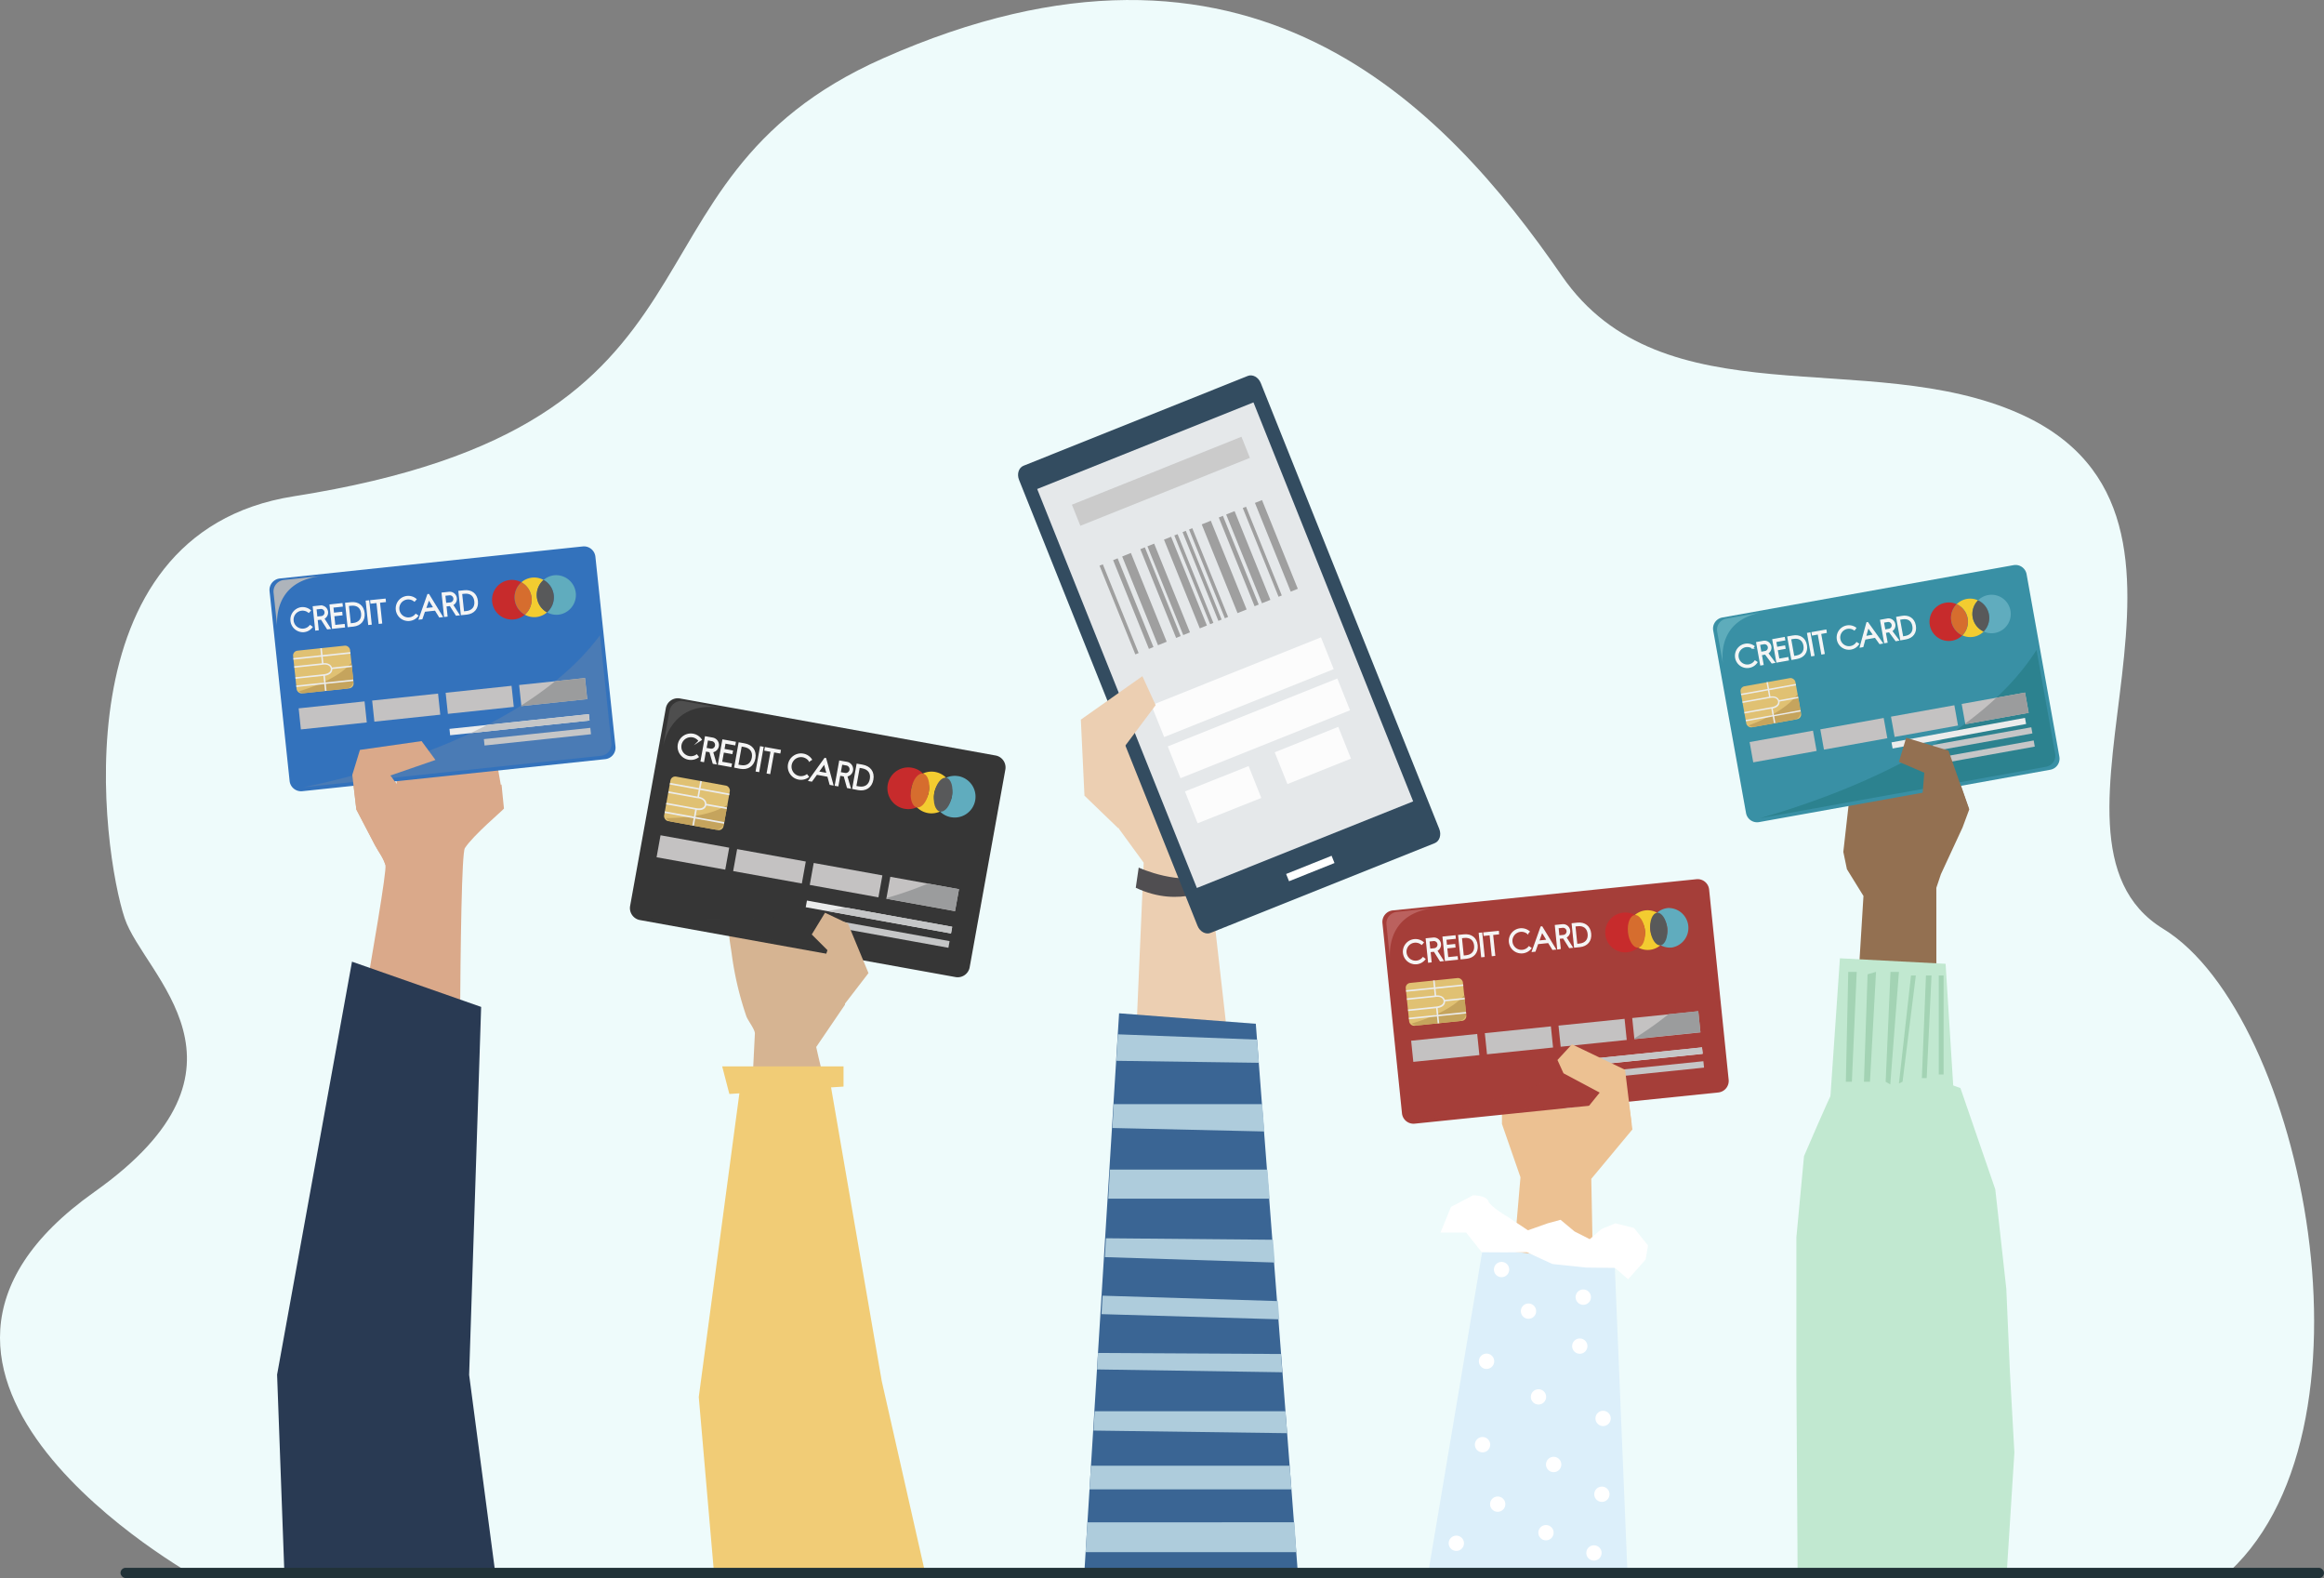 <svg xmlns="http://www.w3.org/2000/svg" viewBox="0 0 1635 1110"><rect x="0" y="0" width="1635" height="1110" fill="#808080" stroke="none"/><defs><style>.cls-1{isolation:isolate;}.cls-2{fill:#eefbfb;}.cls-3{fill:#937051;}.cls-4{fill:#af8b7f;}.cls-5{fill:#eccfb2;}.cls-6{fill:#504e51;}.cls-7{fill:#3a6594;}.cls-8{fill:#aeccdc;}.cls-9{fill:#d6b492;}.cls-10{fill:#f1cc76;}.cls-11{fill:#c1e8d0;}.cls-12{fill:#a3d3b4;}.cls-13{fill:#ecc192;}.cls-14{fill:#dceffa;}.cls-15,.cls-19{fill:#fff;}.cls-16{fill:#daa98a;}.cls-17{fill:#293a53;}.cls-18{fill:#334c60;}.cls-19,.cls-20,.cls-44{opacity:0.87;}.cls-20{fill:#c7c7c7;}.cls-21{fill:#3372bc;}.cls-22{opacity:0.3;mix-blend-mode:multiply;}.cls-23{fill:#808fa5;}.cls-24{fill:#e0c173;}.cls-25{fill:#c5a45d;}.cls-26{fill:#c4c2c2;}.cls-27{fill:#f5f5f5;stroke:#f5f5f5;stroke-miterlimit:10;}.cls-28{fill:#c72b2c;}.cls-29{fill:#f3cc30;}.cls-30{fill:#d66d2e;}.cls-31{fill:#60acbe;}.cls-32{fill:#58595a;}.cls-33{fill:#ebecec;}.cls-34{fill:#c5c6c7;}.cls-35{fill:#9b9c9d;}.cls-36{fill:#aeb4bb;}.cls-37{fill:#363636;}.cls-38{fill:#4e4e4e;}.cls-39{fill:#a53e39;}.cls-40{fill:#bb615e;}.cls-41{fill:#3990a5;}.cls-42{fill:#2c828f;}.cls-43{fill:#5eacbb;}.cls-44{fill:#949494;}.cls-45{fill:#213238;}</style></defs><title>credit-card_1</title><g class="cls-1"><g id="Vrstva_2" data-name="Vrstva 2"><g id="background"><path class="cls-2" d="M139.52,1110H1563.19c118-98.88,57.28-396.41-41.29-456.72-106.09-64.92,62.38-289.46-101.06-362.34-106.71-47.58-251.33,5.58-322-96.87-83-120.36-220.88-266.86-477.68-153-198.05,87.81-90.48,257.08-414.57,308C40,375.3,72.17,599.51,87.71,645.84c13.53,40.36,103.07,104.37-21.37,192.51C-116.13,967.61,135.22,1107.62,139.52,1110Z"/></g><g id="object"><path class="cls-3" d="M1296.83,599.17l2.53,12.16L1311,630.16,1299.23,821.7l63.11-14.14-.07-183.13,3.21-9.58L1380.7,582l4.74-12.76-9-25.78c-20.6,4.23-61.5,12.61-75.06,15.32Z"/><path class="cls-4" d="M1280,549.44l0,0S1279.93,549.51,1280,549.44Z"/><path class="cls-5" d="M875,829.56l-24.64-217L877,544c-3.73-13.58-6.67-27.38-11-40.81-1.5-4.73-1.9-6.07-6.31-7.48-2.76-.88-5.51-1.78-8.27-2.67L808,479c-.54-.17-9-3.22-9.13-3-3.73,6.59-8.28,13.11-11.37,19.94-3.2,7.07-6,14.34-8.95,21.52-1.6,4-2.62,6.17-2.07,10.13.58,4.14,9,46.27,10.51,55l17.63,24.17-9.43,216.82Z"/><path class="cls-6" d="M801.11,610.19s29.56,13.78,52.39,4.49l1,8.69s-23.71,16-55.46,1Z"/><polygon class="cls-7" points="883.49 720.05 787.31 712.67 762.74 1108 913.2 1108 883.49 720.05"/><polygon class="cls-8" points="769.33 1006.15 905.58 1007.98 904.35 992.56 770.12 992.56 769.33 1006.15"/><polygon class="cls-8" points="771.84 963.15 902.16 965.14 901.14 952.29 772.51 951.57 771.84 963.15"/><polygon class="cls-8" points="774.95 924.26 900.05 927.9 899.03 915.08 775.71 911.28 774.95 924.26"/><polygon class="cls-8" points="777.3 884.16 896.87 887.96 895.59 871.94 778.07 870.89 777.3 884.16"/><polygon class="cls-8" points="779.7 843.07 893.29 843.07 891.66 822.62 780.89 822.62 779.7 843.07"/><polygon class="cls-8" points="782.6 793.34 889.53 795.79 887.99 776.56 783.58 776.56 782.6 793.34"/><polygon class="cls-8" points="785.36 746.09 885.68 747.49 884.38 731.18 786.45 727.46 785.36 746.09"/><path class="cls-9" d="M596.12,638.85a7.26,7.26,0,0,0-3.87-5.28,30.66,30.66,0,0,0-8.75-2.77c-4.6-.29-6.66,3.62-11,5.13-4,1.39-3.82-1.06-7-3.09-5.73-3.64-11.4-2-15.27,3.52,0,0-11.52-8.91-20.41,3.7,0,0-9.08-7-15.82,5.19-3,5.45-.07,19.2.71,25.15a226,226,0,0,0,10.37,44.37c1,2.82,6.14,9.38,6,12.14l-2.13,42.65c-.34,7-2.13,15.39-1.11,22.29.51,3.45-.47,2.71,3.51,4.88,7.24,3.93,16.51,5.51,24.65,5.82a64.58,64.58,0,0,0,21.14-2.65c3.64-1.1,7.64-3,8.58-6.7a14.43,14.43,0,0,0-.23-5.62c-2.57-17.27-7.52-33.88-11.25-51.21l20.2-29.69v-.07l1-34.43q.32-11.32.64-22.66C596.12,646.22,596.83,642.19,596.12,638.85Z"/><polygon class="cls-10" points="620.33 971.33 584.68 764.78 593.45 764.22 593.45 749.99 508.07 749.99 513.12 769.41 520.18 768.96 491.6 982.56 502.33 1106.3 650.89 1106.3 620.33 971.33"/><polygon class="cls-11" points="1395.7 1108 1264.7 1106.3 1294.44 673.98 1368.78 677.86 1395.7 1108"/><path class="cls-11" d="M1264.67,1106.3l-.87-140.2V870.35l5.38-57.22s18.54-43.2,19.74-44.37,70.56-10.51,70.56-10.51l19.74,7,24.52,71.23,7.77,70.06,2.55,58.83,3.12,56.24-5.38,84.68Z"/><polygon class="cls-12" points="1298.61 760.8 1302.85 760.8 1306.25 683.55 1300.3 683.55 1298.61 760.8"/><polygon class="cls-12" points="1311.34 760.8 1315.58 760.8 1319.83 683.55 1313.89 685.25 1311.34 760.8"/><polygon class="cls-12" points="1330.02 683.55 1326.62 760.8 1329.86 762.71 1335.96 683.55 1330.02 683.55"/><polygon class="cls-12" points="1335.96 761.99 1338.5 760.8 1347.84 686.1 1344.45 686.1 1335.96 761.99"/><polygon class="cls-12" points="1352.09 758.25 1355.48 758.25 1358.88 686.1 1354.97 686.1 1352.09 758.25"/><rect class="cls-12" x="1363.97" y="686.1" width="3.4" height="69.61"/><polygon class="cls-13" points="1146.3 778.9 1143.78 760.96 1104.68 751.15 1102.58 764.13 1119.12 776.63 1102.51 779.48 1056.67 770.99 1056.67 790.51 1069.7 828 1047.33 1088.47 1124.58 1088.47 1119.51 829.1 1148.46 794.34 1146.3 778.9"/><polygon class="cls-14" points="1145.04 1108 1136.01 889.56 1043.29 877.38 1004.49 1108 1145.04 1108"/><circle class="cls-15" cx="1024.57" cy="1085.41" r="5.39"/><circle class="cls-15" cx="1053.67" cy="1057.9" r="5.39"/><path class="cls-15" d="M1098.42,1030a5.39,5.39,0,1,0-5.38,5.39A5.38,5.38,0,0,0,1098.42,1030Z"/><path class="cls-15" d="M1048.4,1016.08a5.39,5.39,0,1,0-5.39,5.38A5.39,5.39,0,0,0,1048.4,1016.08Z"/><circle class="cls-15" cx="1082.37" cy="982.45" r="5.39"/><circle class="cls-15" cx="1121.39" cy="1092.22" r="5.39"/><circle class="cls-15" cx="1087.64" cy="1077.97" r="5.39"/><circle class="cls-15" cx="1126.98" cy="1050.93" r="5.39"/><circle class="cls-15" cx="1127.83" cy="997.6" r="5.39"/><path class="cls-15" d="M1051.21,957.41a5.39,5.39,0,1,0-5.39,5.39A5.39,5.39,0,0,0,1051.21,957.41Z"/><circle class="cls-15" cx="1111.42" cy="946.75" r="5.39"/><circle class="cls-15" cx="1075.34" cy="922.15" r="5.39"/><path class="cls-15" d="M1119.27,912.31a5.39,5.39,0,1,0-5.38,5.39A5.38,5.38,0,0,0,1119.27,912.31Z"/><path class="cls-15" d="M1042.44,880.71l-11-13.87h-18l7.38-18,15.58-8.2s9,0,10.66,4.1,12.81,10.55,12.81,10.55l15.08,10,13.94-4.92,9-2.46,9.84,8.2,10.7,5.43,8.16-7.07,9.84-4.1,13.12,3.28,9.85,12.3-1.64,9.84-12.31,13.94-9.28-8-20.24-.22L1092.14,889l-17.91-8.27-16.53.07Z"/><circle class="cls-15" cx="1056.39" cy="892.89" r="5.39"/><polygon class="cls-13" points="1146.3 734.76 1143.78 716.82 1104.68 707.01 1102.58 719.98 1119.12 732.49 1148.46 750.19 1146.3 734.76"/><path class="cls-16" d="M352.93,555.36l-7.64-43.29L330,480.66l-27.17-5.94-15.28,17.83s-8.49,12.73-8.49,14.43v48.38l2.55,26.32h38.2s25.47-11.88,26.32-11.88S352.93,555.36,352.93,555.36Z"/><path class="cls-16" d="M323.25,864.64c.21-19.13-.56-261.38,3.8-268.13,6-9.24,26.67-26.54,27.5-27.81l-1.72-16.94-57.48,21.93s-20.75-28.76-20.58-28.05l-.28-.15,31.87-11-9.76-13.26-43.37,6.19L247.84,545l2.86,24.34,13.08,25.05c2.44,4.66,6.05,9,7.37,14.1,2,7.77-38.86,225.68-44.08,265.56Z"/><polygon class="cls-17" points="348.68 1108 200.13 1108 194.94 966.81 247.64 676.36 338.5 708.18 330.05 966.99 348.68 1108"/><path class="cls-18" d="M1009.39,593,851.64,656.13c-3.4,1.36-7.5-.88-9.15-5L716.92,337.49c-1.65-4.12-.23-8.57,3.17-9.93L877.84,264.4c3.4-1.36,7.5.88,9.15,5L1012.56,583C1014.21,587.16,1012.79,591.61,1009.39,593Z"/><rect class="cls-19" x="779.99" y="302.65" width="163.9" height="302.26" transform="translate(-106.91 352.88) rotate(-21.82)"/><rect class="cls-15" x="904.61" y="608.1" width="34.46" height="5.5" transform="translate(-161 386.39) rotate(-21.82)"/><rect class="cls-19" x="821.42" y="500.23" width="128.5" height="24.09" transform="translate(-126.95 365.89) rotate(-21.82)"/><rect class="cls-19" x="809.93" y="471.28" width="128.5" height="24.09" transform="translate(-117.02 359.55) rotate(-21.82)"/><rect class="cls-20" x="752.48" y="330.5" width="128.5" height="16" transform="translate(-67.3 327.82) rotate(-21.82)"/><rect class="cls-19" x="835.94" y="544.51" width="48.17" height="24.09" transform="matrix(0.93, -0.37, 0.37, 0.93, -145.25, 359.53)"/><rect class="cls-19" x="899.54" y="519.28" width="48.17" height="24.09" transform="translate(-131.32 381.36) rotate(-21.82)"/><polygon class="cls-5" points="786.72 582.53 762.95 559.61 760.4 506.13 803.7 475.57 813.03 495.94 787.57 529.9 804.54 558.76 786.72 582.53"/><path class="cls-21" d="M425.82,533.92,212.64,556.47a8.13,8.13,0,0,1-8.89-7.24L189.64,415.79a8.13,8.13,0,0,1,7.18-8.93L410,384.32a8.12,8.12,0,0,1,8.88,7.23L433,525A8.12,8.12,0,0,1,425.82,533.92Z"/><g class="cls-22"><path class="cls-23" d="M213.44,553.72l209.48-22.15a8.13,8.13,0,0,0,7.18-8.94l-8-75.87C372.18,514.11,263.24,543.35,213.44,553.72Z"/></g><rect class="cls-24" x="207.3" y="455.81" width="40.32" height="30.2" rx="3.39" transform="translate(-48.26 26.53) rotate(-6.04)"/><path class="cls-25" d="M248.53,478.42l-1.3-12.27c-8.78,10.41-26.18,16.88-36.93,20.06a5.36,5.36,0,0,0,4,1.28l29.39-3.11A5.42,5.42,0,0,0,248.53,478.42Z"/><rect class="cls-26" x="210.73" y="495.72" width="46.62" height="14.91" transform="translate(-51.61 27.4) rotate(-6.04)"/><rect class="cls-26" x="262.44" y="490.25" width="46.62" height="14.91" transform="translate(-50.75 32.81) rotate(-6.04)"/><rect class="cls-26" x="314.15" y="484.78" width="46.62" height="14.91" transform="translate(-49.89 38.21) rotate(-6.04)"/><rect class="cls-26" x="365.86" y="479.31" width="46.62" height="14.91" transform="translate(-49.03 43.62) rotate(-6.04)"/><path class="cls-27" d="M219.42,441a8.21,8.21,0,0,1-5.65,3.12,8.35,8.35,0,0,1-1.75-16.6,8.23,8.23,0,0,1,6.15,1.86l-1,1.12a6.83,6.83,0,1,0,1,9.62Z"/><path class="cls-27" d="M222.23,443l-1.71-16.17,4.82-.51a4.52,4.52,0,0,1,2.3,8.63l4.47,7-1.69.18-4.32-6.81-3.13.33.76,7.18Zm.58-8.85,3.33-.35a3,3,0,0,0-.64-6l-3.32.35Z"/><path class="cls-27" d="M234.05,426.9l.48,4.53,5.78-.61.16,1.51-5.78.61.75,7.12,6.62-.7.16,1.51-8.18.86-1.71-16.17,8.18-.87.16,1.51Z"/><path class="cls-27" d="M245,440.57l-1.71-16.17,3.6-.38c5-.53,8.61,2.1,9.14,7.17s-2.46,8.48-7.43,9Zm1.34-1.66,2.1-.23c4.14-.43,6.54-3.09,6.09-7.34s-3.34-6.25-7.48-5.81l-2.1.22Z"/><path class="cls-27" d="M261,438.89l-1.5.16-1.71-16.18,1.5-.16Z"/><path class="cls-27" d="M271,423l-4.19.45,1.55,14.66-1.5.16-1.55-14.67-4.22.45-.16-1.51,9.92-1Z"/><path class="cls-27" d="M293.8,433.1a8.24,8.24,0,0,1-5.65,3.13,8.35,8.35,0,1,1,4.4-14.75l-1,1.13a6.83,6.83,0,1,0,1,9.62Z"/><path class="cls-27" d="M301.54,418.24l9.4,15.36-1.65.18-3-4.82-7.69.82-1.86,5.32-1.67.18,6-17Zm-2.33,9.95,6.24-.66-3.8-6.23Z"/><path class="cls-27" d="M312.87,433.4l-1.71-16.18,4.82-.51a4.53,4.53,0,0,1,2.29,8.64l4.47,7-1.69.18-4.32-6.8-3.12.33.76,7.18Zm.58-8.85,3.32-.35a3,3,0,0,0-.63-6l-3.33.35Z"/><path class="cls-27" d="M324.67,432.15,323,416l3.6-.38c5-.53,8.6,2.09,9.14,7.16s-2.46,8.48-7.43,9Zm1.34-1.67,2.1-.22c4.13-.44,6.54-3.09,6.09-7.34s-3.35-6.25-7.48-5.82l-2.1.23Z"/><path class="cls-28" d="M362.05,421.56a14,14,0,0,1,4.74-12,13.69,13.69,0,0,0-8.08-1.63,13.94,13.94,0,1,0,10.5,24.43A13.93,13.93,0,0,1,362.05,421.56Z"/><path class="cls-29" d="M377.69,419.9a14,14,0,0,1,4.74-12,13.71,13.71,0,0,0-15.64,1.65,14,14,0,0,1,2.42,22.8,13.76,13.76,0,0,0,15.64-1.65A14,14,0,0,1,377.69,419.9Z"/><path class="cls-30" d="M374,420.3a13.93,13.93,0,0,0-7.16-10.77,14,14,0,0,0,2.42,22.8A14,14,0,0,0,374,420.3Z"/><path class="cls-31" d="M390,404.59a13.7,13.7,0,0,0-7.56,3.29,14,14,0,0,1,2.42,22.8,13.69,13.69,0,0,0,8.08,1.63A13.94,13.94,0,0,0,390,404.59Z"/><path class="cls-32" d="M389.59,418.65a13.93,13.93,0,0,0-7.16-10.77,14,14,0,0,0,2.42,22.8A14,14,0,0,0,389.59,418.65Z"/><rect class="cls-33" x="316.14" y="507.46" width="98.62" height="4.52" transform="translate(-51.57 41.25) rotate(-6.04)"/><rect class="cls-34" x="340.41" y="515.89" width="75.31" height="4.52" transform="translate(-52.39 42.63) rotate(-6.04)"/><path class="cls-33" d="M246.55,459.71l-.11-1.08-19.52,2.06-.51-4.85-1.07.11.51,4.85-19.51,2.07.11,1.08L226,461.88l.48,4.63-19.51,2.06.11,1.08,19.52-2.07v0l.57-.1c.2,0,4.76-.81,5.55,2.71a2.79,2.79,0,0,1-.46,2c-.73,1.05-2.18,1.71-4.33,2l-20.14,2.13.11,1.08,19.61-2.07.5,4.71-19.61,2.07.12,1.08,19.61-2.07.51,4.85,1.07-.11-.51-4.86L248.59,479l-.12-1.08-19.42,2.05-.5-4.72c2.19-.34,3.72-1.13,4.57-2.35a3.89,3.89,0,0,0,.68-2.34l13.74-1.45-.11-1.08-13.85,1.46c-1-2.81-4.07-3.27-6.06-3.07l-.48-4.61Z"/><path class="cls-34" d="M414.72,506.78l-.47-4.49-71.52,7.56q-5.82,3-11.71,5.78Z"/><path class="cls-35" d="M411.56,476.9l-21,2.22a249.59,249.59,0,0,1-23.88,17.05l0,.46,46.36-4.9Z"/><path class="cls-36" d="M192.46,416.86l2.46,23.19c-.44-9.91,2-31.84,31.45-34.95l-26.73,2.82A8.13,8.13,0,0,0,192.46,416.86Z"/><path class="cls-16" d="M274.77,545.64l-.28-.15,31.87-11-9.76-13.26-43.37,6.19L247.84,545l2.86,24.34,13.08,25.05c2.44,4.66,6.05,9,7.37,14.1l13-49.68S274.6,544.93,274.77,545.64Z"/><path class="cls-37" d="M672.3,687.2,450.16,647.09a8.57,8.57,0,0,1-6.85-9.94l25.11-139a8.56,8.56,0,0,1,9.89-6.92l222.14,40.12a8.55,8.55,0,0,1,6.84,9.93l-25.1,139A8.56,8.56,0,0,1,672.3,687.2Z"/><g class="cls-22"><path class="cls-37" d="M451.78,644.54,670.06,684a8.57,8.57,0,0,0,9.9-6.91L694.23,598C623.93,651.35,505.18,648.76,451.78,644.54Z"/></g><rect class="cls-24" x="469.16" y="549.08" width="42.46" height="31.8" rx="3.39" transform="translate(108.2 -78.15) rotate(10.24)"/><path class="cls-25" d="M509.47,578.79,511.78,566c-11.95,7.93-31.45,9.33-43.25,9.38a5.64,5.64,0,0,0,3.72,2.49l30.62,5.53A5.72,5.72,0,0,0,509.47,578.79Z"/><rect class="cls-26" x="462.97" y="591.68" width="49.09" height="15.7" transform="translate(114.3 -77.09) rotate(10.24)"/><rect class="cls-26" x="516.85" y="601.41" width="49.09" height="15.7" transform="translate(116.89 -86.51) rotate(10.24)"/><rect class="cls-26" x="570.74" y="611.14" width="49.09" height="15.7" transform="translate(119.47 -95.93) rotate(10.24)"/><rect class="cls-26" x="624.62" y="620.87" width="49.09" height="15.7" transform="translate(122.06 -105.35) rotate(10.24)"/><path class="cls-27" d="M491.1,532.34a8.64,8.64,0,0,1-6.64,1.49,8.79,8.79,0,1,1,8.8-13.61l-1.31.86a7.19,7.19,0,1,0-1.81,10Z"/><path class="cls-27" d="M493.34,535.21l3.05-16.86,5,.91a4.76,4.76,0,0,1-.22,9.4l2.44,8.4-1.76-.31-2.35-8.16-3.26-.59-1.35,7.49Zm3.2-8.78,3.46.63a3.17,3.17,0,0,0,1.13-6.23l-3.46-.62Z"/><path class="cls-27" d="M510,522.44l-.85,4.72,6,1.09-.29,1.57-6-1.09-1.34,7.42,6.89,1.24-.28,1.58-8.53-1.54,3.05-16.86,8.52,1.54-.28,1.58Z"/><path class="cls-27" d="M517.07,539.49l3-16.85,3.75.67c5.18.94,8.08,4.66,7.13,10s-5,7.84-10.17,6.91Zm1.85-1.29,2.19.39c4.3.78,7.52-1.19,8.32-5.62s-1.54-7.31-5.85-8.08l-2.19-.4Z"/><path class="cls-27" d="M533.7,542.49l-1.56-.28,3-16.85,1.56.28Z"/><path class="cls-27" d="M548.58,529.4l-4.37-.79-2.76,15.28-1.57-.28,2.76-15.28-4.39-.8.28-1.57,10.33,1.87Z"/><path class="cls-27" d="M568.59,546.33a8.66,8.66,0,0,1-6.63,1.5,8.79,8.79,0,0,1,3.13-17.3,8.64,8.64,0,0,1,5.67,3.69l-1.31.85a7.19,7.19,0,1,0-7.2,11.19,7.24,7.24,0,0,0,5.39-1.16Z"/><path class="cls-27" d="M580.81,533.6l5,18.3-1.72-.31-1.57-5.74-8-1.45L571,549.23l-1.74-.31,11.08-15.4ZM575.52,543l6.49,1.17-2-7.42Z"/><path class="cls-27" d="M587.78,552.26l3.05-16.85,5,.9a4.77,4.77,0,0,1-.22,9.41l2.44,8.4-1.76-.32L594,545.65l-3.26-.59-1.35,7.48Zm3.2-8.77,3.46.62a3.16,3.16,0,0,0,1.13-6.22l-3.46-.63Z"/><path class="cls-27" d="M600.08,554.48l3-16.85,3.75.67c5.18.94,8.08,4.66,7.12,10s-5,7.84-10.17,6.91Zm1.85-1.29,2.19.39c4.31.78,7.52-1.19,8.32-5.62s-1.54-7.31-5.85-8.08l-2.19-.4Z"/><path class="cls-28" d="M641,554.8A14.71,14.71,0,0,1,649.34,544a14.67,14.67,0,1,0-4.29,23.76A14.68,14.68,0,0,1,641,554.8Z"/><path class="cls-29" d="M657.29,557.75A14.67,14.67,0,0,1,665.64,547a14.46,14.46,0,0,0-16.3-3,14.72,14.72,0,0,1-4.29,23.76,14.46,14.46,0,0,0,16.3,3A14.68,14.68,0,0,1,657.29,557.75Z"/><ellipse class="cls-30" cx="647.19" cy="555.92" rx="12.07" ry="6.3" transform="translate(-14.89 1094.03) rotate(-79.76)"/><path class="cls-31" d="M674.25,545.9a14.36,14.36,0,0,0-8.61,1.09,14.72,14.72,0,0,1-4.29,23.76,14.42,14.42,0,0,0,7.68,4,14.67,14.67,0,0,0,5.22-28.88Z"/><ellipse class="cls-32" cx="663.49" cy="558.87" rx="12.07" ry="6.3" transform="translate(-4.39 1112.48) rotate(-79.76)"/><rect class="cls-33" x="566.5" y="642.54" width="103.84" height="4.76" transform="translate(124.45 -99.63) rotate(10.24)"/><rect class="cls-34" x="589.03" y="654.79" width="79.3" height="4.76" transform="translate(126.79 -101.26) rotate(10.24)"/><path class="cls-33" d="M513,559.29l.2-1.13-20.33-3.67.91-5.06-1.12-.2-.91,5.06-20.33-3.67-.21,1.12,20.34,3.67-.87,4.82-20.34-3.67-.2,1.12,20.34,3.67v0l.6.06c.21,0,5.05.58,4.81,4.37a2.94,2.94,0,0,1-1.05,1.9c-1.05.85-2.72,1.09-5,.71l-21-3.79-.2,1.12,20.43,3.69-.88,4.91-20.44-3.69-.2,1.12L488,575.49l-.91,5.06,1.12.2.91-5.06,20.24,3.66.2-1.13-20.24-3.65.89-4.92c2.31.3,4.09,0,5.31-1a4.13,4.13,0,0,0,1.38-2.17L511.23,569l.2-1.12L497,565.31c-.15-3.13-3.16-4.51-5.22-4.9l.86-4.8Z"/><path class="cls-34" d="M669.09,656.49l.84-4.68-74.51-13.46c-4.51.88-9,1.67-13.55,2.39Z"/><path class="cls-35" d="M674.71,625.35l-21.84-3.94A263.14,263.14,0,0,1,623.7,631.6l-.09.48,48.31,8.72Z"/><path class="cls-38" d="M471,500l-4.37,24.17c2.49-10.15,11.43-31.6,42.12-26.06l-27.86-5A8.56,8.56,0,0,0,471,500Z"/><polygon class="cls-9" points="594.02 706.47 611 684.4 596.56 649.59 580.43 641.95 571.1 657.23 582.13 668.27 573.64 694.58 594.02 706.47"/><path class="cls-39" d="M1208.94,768.35,995.22,790.3a8.16,8.16,0,0,1-8.89-7.28L972.59,649.24a8.14,8.14,0,0,1,7.22-8.93l213.72-21.95a8.15,8.15,0,0,1,8.89,7.28l13.74,133.77A8.17,8.17,0,0,1,1208.94,768.35Z"/><g class="cls-22"><path class="cls-39" d="M996,787.54,1206,766a8.15,8.15,0,0,0,7.22-8.94L1205.45,681C1155.24,748.33,1046,777.3,996,787.54Z"/></g><rect class="cls-24" x="990.12" y="689.46" width="40.41" height="30.27" rx="3.39" transform="translate(-66.7 106.9) rotate(-5.86)"/><path class="cls-25" d="M1031.42,712.18l-1.26-12.3c-8.83,10.4-26.3,16.84-37.07,20a5.4,5.4,0,0,0,4,1.29l29.47-3A5.42,5.42,0,0,0,1031.42,712.18Z"/><rect class="cls-26" x="993.46" y="729.47" width="46.72" height="14.94" transform="translate(-69.97 107.74) rotate(-5.86)"/><rect class="cls-26" x="1045.3" y="724.15" width="46.72" height="14.94" transform="translate(-69.15 113) rotate(-5.86)"/><rect class="cls-26" x="1097.14" y="718.83" width="46.72" height="14.94" transform="translate(-68.34 118.27) rotate(-5.86)"/><rect class="cls-26" x="1148.99" y="713.5" width="46.72" height="14.94" transform="translate(-67.52 123.54) rotate(-5.86)"/><path class="cls-27" d="M1002.36,674.56a8.27,8.27,0,0,1-5.67,3.12A8.37,8.37,0,0,1,995,661a8.25,8.25,0,0,1,6.16,1.88l-1,1.13a6.84,6.84,0,1,0,1,9.64Z"/><path class="cls-27" d="M1005.17,676.59l-1.66-16.22,4.83-.49a4.53,4.53,0,0,1,2.28,8.65l4.46,7-1.7.18-4.31-6.84-3.13.32.74,7.2Zm.61-8.87,3.33-.34a3,3,0,0,0-.61-6l-3.33.34Z"/><path class="cls-27" d="M1017.07,660.51l.46,4.54,5.8-.6.16,1.52-5.8.59.73,7.14,6.64-.68.15,1.51-8.2.84-1.67-16.21,8.21-.85.15,1.52Z"/><path class="cls-27" d="M1028,674.24,1026.34,658l3.61-.37c5-.51,8.61,2.13,9.14,7.21s-2.5,8.49-7.48,9Zm1.35-1.66,2.11-.22c4.14-.43,6.56-3.08,6.12-7.34s-3.33-6.28-7.48-5.85l-2.1.22Z"/><path class="cls-27" d="M1044,672.6l-1.5.15-1.67-16.21,1.51-.16Z"/><path class="cls-27" d="M1054.15,656.7l-4.21.43,1.51,14.7-1.5.16-1.51-14.7-4.23.43-.16-1.51,10-1Z"/><path class="cls-27" d="M1076.93,666.9a8.27,8.27,0,0,1-5.67,3.12,8.37,8.37,0,1,1,4.45-14.77l-1,1.13a6.85,6.85,0,1,0,1,9.64Z"/><path class="cls-27" d="M1084.73,652l9.38,15.42-1.66.17-3-4.83-7.71.79-1.88,5.33-1.68.17,6.07-17Zm-2.36,10,6.25-.65-3.79-6.25Z"/><path class="cls-27" d="M1096,667.26,1094.37,651l4.83-.5a4.53,4.53,0,0,1,2.28,8.66l4.46,7-1.7.17-4.3-6.83-3.14.32.74,7.2Zm.61-8.87,3.32-.34a3,3,0,0,0-.61-6l-3.33.34Z"/><path class="cls-27" d="M1107.87,666l-1.67-16.21,3.61-.38c5-.51,8.62,2.13,9.14,7.22s-2.49,8.49-7.47,9Zm1.35-1.67,2.1-.21c4.15-.43,6.57-3.08,6.13-7.34s-3.34-6.28-7.48-5.85l-2.11.21Z"/><path class="cls-28" d="M1145.37,655.54a14,14,0,0,1,4.79-12,13.68,13.68,0,0,0-8.09-1.66,14,14,0,1,0,10.44,24.51A14,14,0,0,1,1145.37,655.54Z"/><path class="cls-29" d="M1161.05,653.93a14,14,0,0,1,4.79-12,13.77,13.77,0,0,0-15.68,1.61,14,14,0,0,1,2.35,22.85,13.77,13.77,0,0,0,15.68-1.61A14,14,0,0,1,1161.05,653.93Z"/><ellipse class="cls-30" cx="1151.33" cy="654.93" rx="5.99" ry="11.49" transform="translate(-60.89 121.05) rotate(-5.86)"/><path class="cls-31" d="M1173.42,638.62a13.74,13.74,0,0,0-7.58,3.27,14,14,0,0,1,2.35,22.85,13.65,13.65,0,0,0,8.09,1.66,14,14,0,0,0-2.86-27.78Z"/><ellipse class="cls-32" cx="1167.01" cy="653.32" rx="5.99" ry="11.49" transform="translate(-60.64 122.65) rotate(-5.86)"/><rect class="cls-33" x="1099.09" y="741.64" width="98.84" height="4.53" transform="translate(-69.99 121.23) rotate(-5.86)"/><rect class="cls-34" x="1123.38" y="750.13" width="75.47" height="4.53" transform="translate(-70.79 122.56) rotate(-5.86)"/><path class="cls-33" d="M1029.49,693.42l-.11-1.08-19.56,2-.5-4.86-1.07.11.5,4.86-19.57,2,.11,1.08,19.57-2,.47,4.64-19.56,2,.11,1.08,19.56-2v0l.57-.1c.2,0,4.77-.8,5.55,2.73a2.78,2.78,0,0,1-.46,2c-.74,1-2.2,1.71-4.35,2L990.57,710l.11,1.08,19.66-2,.48,4.72-19.66,2,.12,1.08,19.65-2,.5,4.87,1.08-.11-.5-4.87,19.47-2-.11-1.08-19.47,2-.49-4.73c2.19-.34,3.73-1.12,4.58-2.35a3.84,3.84,0,0,0,.69-2.34l13.78-1.41-.11-1.08-13.88,1.42c-1-2.82-4.08-3.29-6.06-3.1l-.48-4.62Z"/><path class="cls-34" d="M1197.9,741.11l-.46-4.51-71.7,7.37c-3.89,2-7.82,3.91-11.76,5.76Z"/><path class="cls-35" d="M1194.82,711.15l-21,2.16a249.66,249.66,0,0,1-24,17l0,.46,46.48-4.77Z"/><path class="cls-40" d="M975.42,650.32l2.38,23.25c-.4-9.94,2.11-31.91,31.64-34.94l-26.8,2.75A8.15,8.15,0,0,0,975.42,650.32Z"/><polygon class="cls-13" points="1147.9 790.34 1143.29 752.39 1105.9 734.48 1095.72 745.52 1099.96 754.86 1125.43 768.44 1107.6 790.51 1147.9 790.34"/><path class="cls-41" d="M1442.51,541.36l-205,36.85a7.91,7.91,0,0,1-9.13-6.39L1205.3,443.49a7.9,7.9,0,0,1,6.33-9.17l205-36.85a7.9,7.9,0,0,1,9.13,6.39l23.06,128.33A7.91,7.91,0,0,1,1442.51,541.36Z"/><path class="cls-42" d="M1238.07,575.49l201.47-36.21a7.91,7.91,0,0,0,6.33-9.17l-13.12-73C1389.14,525.93,1285.61,561.93,1238.07,575.49Z"/><rect class="cls-24" x="1226.24" y="479.57" width="39.19" height="29.35" rx="3.39" transform="translate(-67.79 228.19) rotate(-10.19)"/><path class="cls-25" d="M1266.78,500l-2.12-11.81c-7.78,10.71-24.19,18.21-34.38,22a5.18,5.18,0,0,0,4,1l28.27-5.08A5.27,5.27,0,0,0,1266.78,500Z"/><rect class="cls-26" x="1231.82" y="517.8" width="45.3" height="14.49" transform="translate(-73.1 230.2) rotate(-10.19)"/><rect class="cls-26" x="1281.56" y="508.86" width="45.3" height="14.49" transform="translate(-70.73 238.86) rotate(-10.19)"/><rect class="cls-26" x="1331.29" y="499.92" width="45.3" height="14.49" transform="translate(-68.37 247.52) rotate(-10.19)"/><rect class="cls-26" x="1381.02" y="490.99" width="45.3" height="14.49" transform="translate(-66 256.17) rotate(-10.19)"/><path class="cls-27" d="M1235.93,465.79a8,8,0,0,1-5.25,3.43,8.12,8.12,0,1,1,3.22-14.61l-.85,1.16a6.64,6.64,0,1,0,1.66,9.25Z"/><path class="cls-27" d="M1238.8,467.54,1236,452l4.64-.84a4.4,4.4,0,0,1,2.83,8.21l4.83,6.47-1.63.3-4.66-6.29-3,.54,1.24,6.9Zm-.06-8.62,3.19-.57a2.92,2.92,0,0,0-1-5.75l-3.19.58Z"/><path class="cls-27" d="M1249.12,451.13l.78,4.35,5.57-1,.26,1.45-5.57,1,1.23,6.85,6.37-1.14.26,1.45-7.87,1.41-2.8-15.55,7.88-1.42.26,1.45Z"/><path class="cls-27" d="M1260.7,463.61l-2.8-15.56,3.46-.62c4.78-.86,8.49,1.43,9.37,6.3s-1.79,8.39-6.57,9.25Zm1.18-1.72,2-.36c4-.71,6.12-3.45,5.39-7.54s-3.69-5.83-7.66-5.11l-2,.36Z"/><path class="cls-27" d="M1276.05,460.85l-1.44.26-2.8-15.56,1.44-.26Z"/><path class="cls-27" d="M1284.7,444.73l-4,.73,2.54,14.1-1.45.26-2.53-14.1-4.06.73-.26-1.46,9.54-1.71Z"/><path class="cls-27" d="M1307.46,452.93a8,8,0,0,1-5.25,3.43,8.11,8.11,0,0,1-2.87-16,8,8,0,0,1,6.09,1.36l-.85,1.16a6.64,6.64,0,1,0,1.66,9.26Z"/><path class="cls-27" d="M1313.92,438l10.19,14.23-1.58.28-3.21-4.45-7.39,1.33-1.44,5.29-1.6.28,4.62-16.89Zm-1.55,9.81,6-1.08-4.12-5.77Z"/><path class="cls-27" d="M1326,451.87l-2.8-15.55,4.64-.84a4.4,4.4,0,0,1,2.83,8.21l4.82,6.48-1.62.29-4.66-6.29-3,.54,1.24,6.91Zm-.06-8.61,3.19-.58a2.92,2.92,0,0,0-1-5.74l-3.2.57Z"/><path class="cls-27" d="M1337.32,449.83l-2.8-15.55,3.46-.62c4.78-.86,8.49,1.42,9.37,6.3s-1.79,8.39-6.57,9.25Zm1.18-1.71,2-.36c4-.71,6.12-3.46,5.39-7.54s-3.69-5.83-7.67-5.11l-2,.36Z"/><path class="cls-28" d="M1372.81,436.94a13.53,13.53,0,0,1,3.74-12,13.28,13.28,0,0,0-7.94-1,13.54,13.54,0,0,0,4.79,26.66,13.25,13.25,0,0,0,7.1-3.72A13.52,13.52,0,0,1,1372.81,436.94Z"/><path class="cls-29" d="M1387.85,434.23a13.55,13.55,0,0,1,3.75-12,13.37,13.37,0,0,0-15,2.71,13.58,13.58,0,0,1,4,21.92,13.33,13.33,0,0,0,15-2.7A13.56,13.56,0,0,1,1387.85,434.23Z"/><path class="cls-30" d="M1384.24,434.88a13.5,13.5,0,0,0-7.69-9.93,13.58,13.58,0,0,0,4,21.92A13.53,13.53,0,0,0,1384.24,434.88Z"/><path class="cls-31" d="M1398.69,418.52a13.4,13.4,0,0,0-7.09,3.72,13.58,13.58,0,0,1,3.94,21.93,13.28,13.28,0,0,0,7.94,1,13.54,13.54,0,0,0-4.79-26.66Z"/><path class="cls-32" d="M1399.29,432.18a13.58,13.58,0,0,0-7.69-9.94,13.58,13.58,0,0,0,3.94,21.93A13.57,13.57,0,0,0,1399.29,432.18Z"/><rect class="cls-33" x="1334.39" y="519.95" width="95.83" height="4.39" transform="matrix(0.98, -0.18, 0.18, 0.98, -70.57, 252.77)"/><rect class="cls-34" x="1358.53" y="527.23" width="73.18" height="4.39" transform="translate(-71.65 255.15) rotate(-10.19)"/><path class="cls-33" d="M1263.54,482l-.18-1-18.77,3.38-.84-4.67-1,.18.84,4.67-18.77,3.37.19,1,18.77-3.37.8,4.45-18.77,3.37.18,1,18.77-3.38v0l.54-.14c.19,0,4.56-1.12,5.57,2.23a2.69,2.69,0,0,1-.3,2c-.63,1.08-2,1.82-4.06,2.21l-19.37,3.49.18,1,18.86-3.39.82,4.53-18.86,3.39.19,1,18.85-3.39.84,4.67,1-.19-.84-4.67,18.68-3.35-.18-1L1248,502.88l-.82-4.55c2.1-.48,3.53-1.35,4.26-2.6a3.72,3.72,0,0,0,.49-2.31l13.22-2.38-.18-1-13.32,2.39c-1.13-2.66-4.18-2.88-6.09-2.56l-.79-4.43Z"/><path class="cls-34" d="M1429.85,515.83l-.78-4.32-68.77,12.36c-3.62,2.21-7.28,4.35-11,6.43Z"/><path class="cls-35" d="M1424.69,487.09l-20.16,3.63a243,243,0,0,1-22,18.2l.08.45,44.59-8Z"/><path class="cls-43" d="M1208.11,444.32l4,22.31c-1.12-9.58-.3-31,28-36.1l-25.71,4.62A7.9,7.9,0,0,0,1208.11,444.32Z"/><polygon class="cls-3" points="1385.19 568.95 1370.83 527.93 1341.05 518.86 1335.96 535.84 1353.79 543.48 1351.24 574.89 1341.05 589.32 1385.19 568.95"/><polygon class="cls-8" points="767.53 1030.87 907.3 1030.87 908.57 1047.47 766.5 1047.47 767.53 1030.87"/><polygon class="cls-8" points="765.06 1070.69 910.66 1070.65 911.95 1091.64 763.76 1091.64 765.06 1070.69"/><rect class="cls-44" x="786.04" y="394.97" width="2.51" height="67.3" transform="translate(-103.19 325.77) rotate(-21.98)"/><rect class="cls-44" x="795.58" y="390.94" width="3.44" height="67.3" transform="translate(-100.96 329.22) rotate(-21.98)"/><rect class="cls-44" x="801.84" y="387.77" width="6.6" height="67.3" transform="translate(-99.2 331.93) rotate(-21.98)"/><rect class="cls-44" x="814.71" y="383.22" width="3.44" height="67.3" transform="translate(-96.68 335.82) rotate(-21.98)"/><rect class="cls-44" x="819.66" y="380.89" width="5.1" height="67.3" transform="translate(-95.39 337.83) rotate(-21.98)"/><rect class="cls-44" x="831.29" y="376.13" width="5.4" height="67.3" transform="translate(-92.75 341.88) rotate(-21.98)"/><rect class="cls-44" x="838.69" y="373.74" width="2.46" height="67.3" transform="translate(-91.43 343.93) rotate(-21.98)"/><rect class="cls-44" x="844.47" y="371.41" width="2.46" height="67.3" transform="translate(-90.13 345.93) rotate(-21.98)"/><rect class="cls-44" x="849.03" y="369.57" width="2.46" height="67.3" transform="translate(-89.11 347.49) rotate(-21.98)"/><rect class="cls-44" x="857.8" y="365.13" width="6.89" height="67.3" transform="translate(-86.66 351.28) rotate(-21.98)"/><rect class="cls-44" x="869.92" y="361" width="3.15" height="67.3" transform="translate(-84.36 354.81) rotate(-21.98)"/><rect class="cls-44" x="875" y="358.29" width="6.39" height="67.3" transform="translate(-82.86 357.12) rotate(-21.98)"/><rect class="cls-44" x="886.82" y="354.32" width="2.46" height="67.3" transform="translate(-80.66 360.49) rotate(-21.97)"/><rect class="cls-44" x="895.28" y="350.32" width="5.36" height="67.3" transform="translate(-78.44 363.94) rotate(-21.98)"/><rect class="cls-45" x="84.79" y="1102.67" width="1550.21" height="7.21" rx="3.6"/></g></g></g></svg>